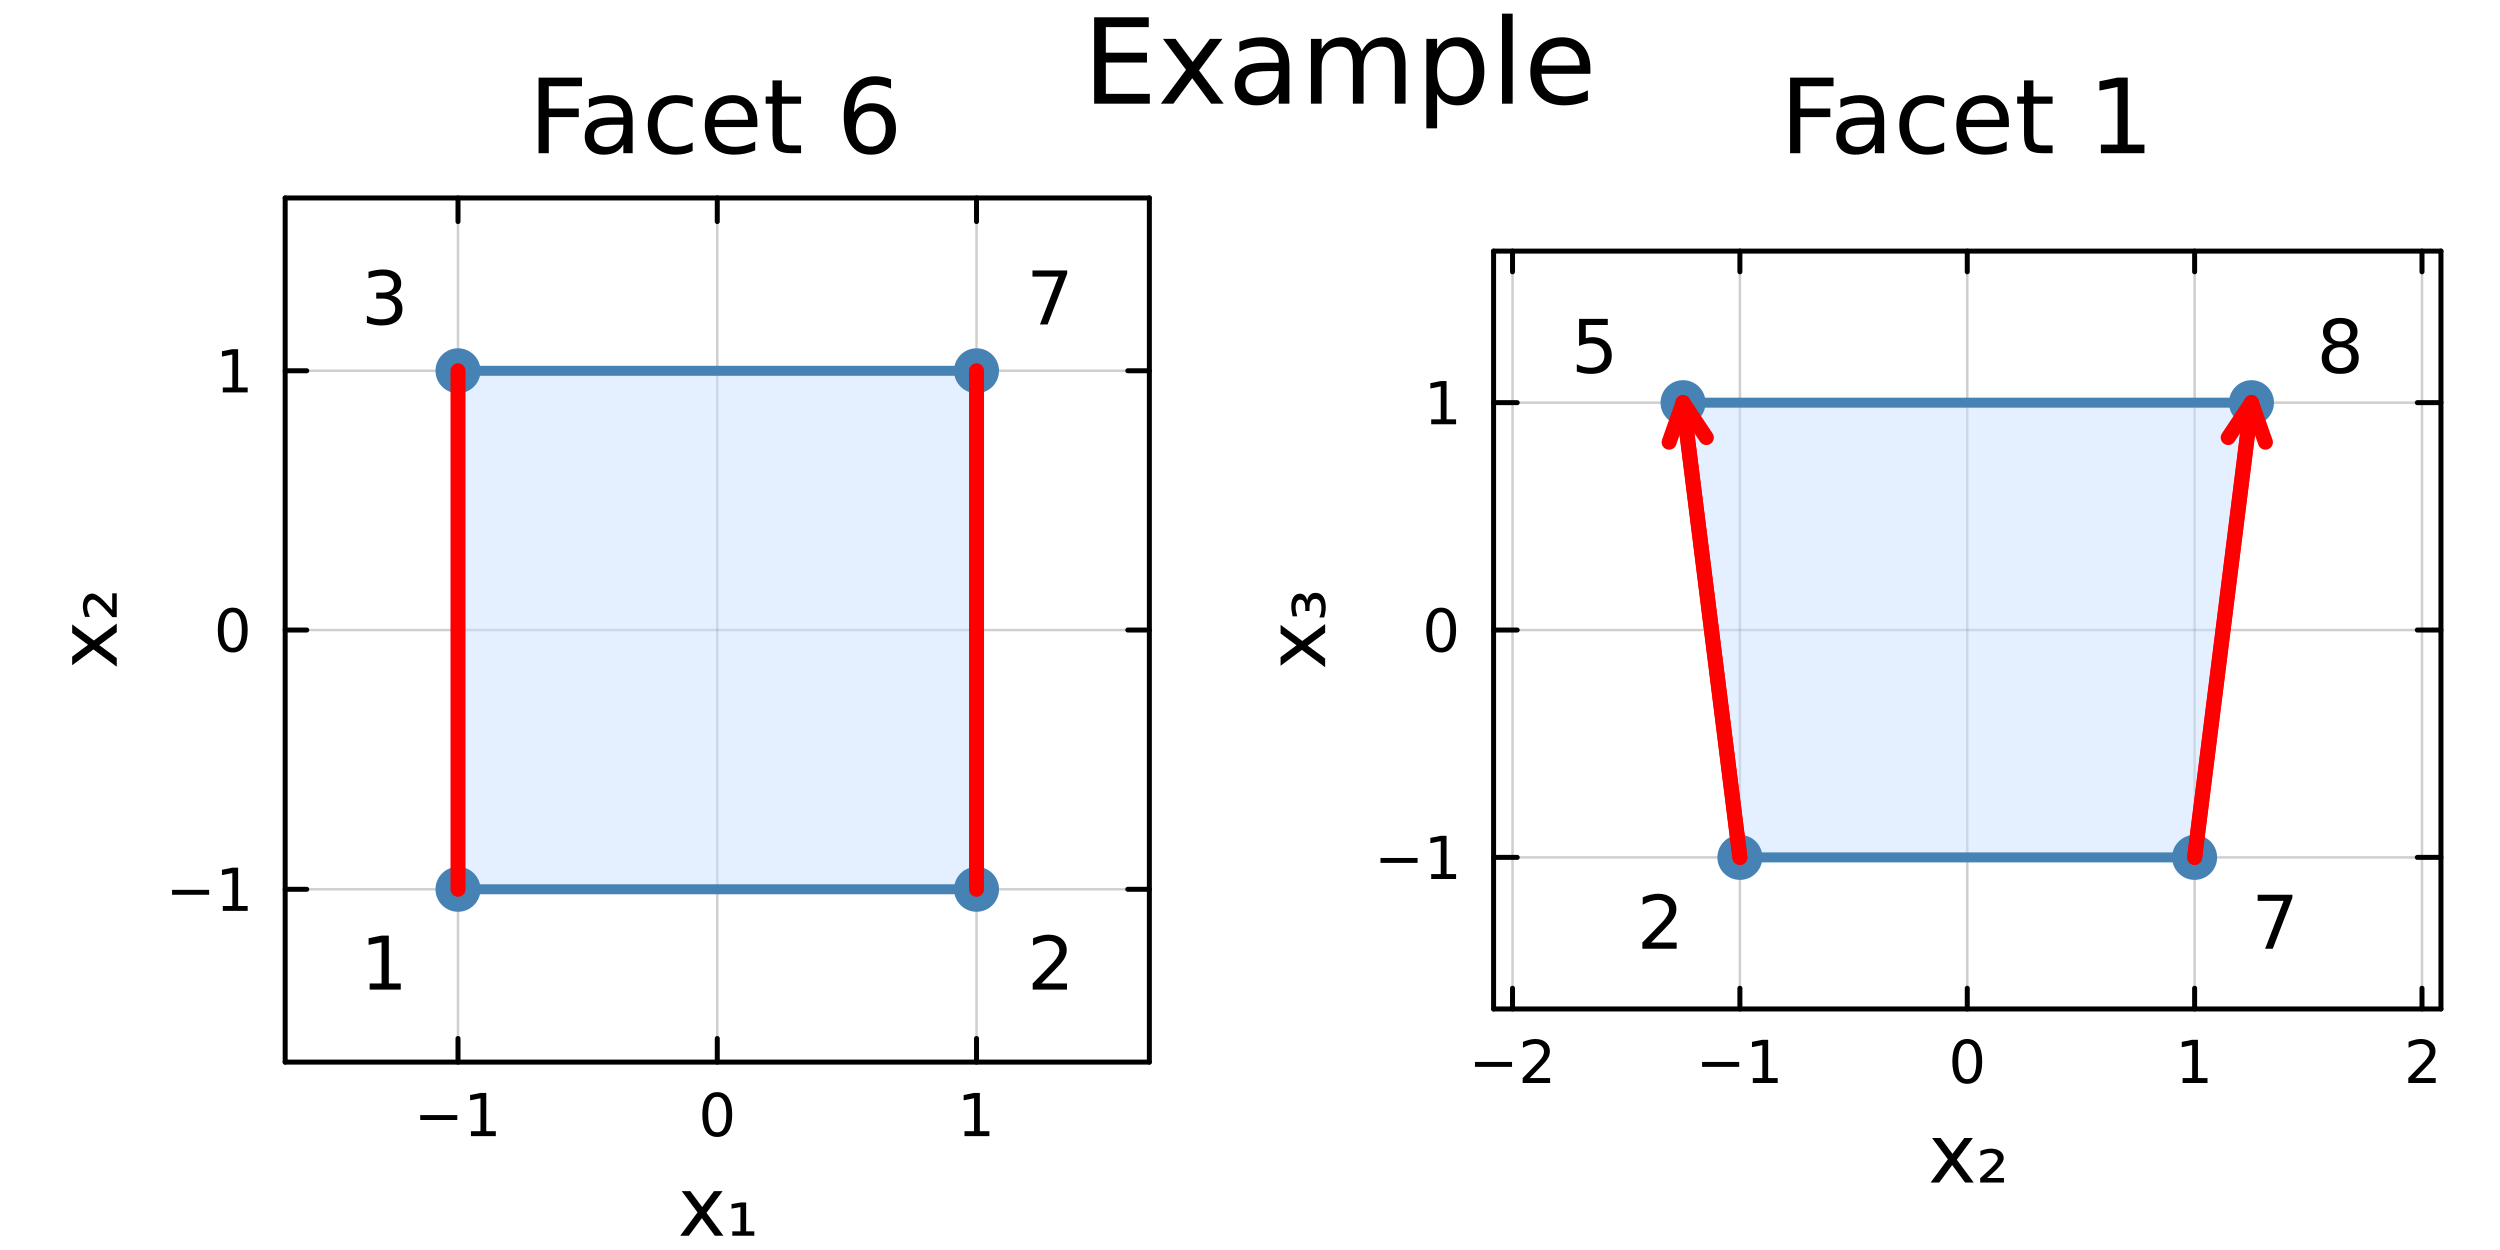 <?xml version="1.0" encoding="utf-8"?>
<svg xmlns="http://www.w3.org/2000/svg" xmlns:xlink="http://www.w3.org/1999/xlink" width="500" height="250" viewBox="0 0 2000 1000">
<rect x="0" y="0" width="2000" height="1000" fill="#333333" stroke="none"/>
<defs>
  <clipPath id="clip910">
    <rect x="0" y="0" width="2000" height="1000"/>
  </clipPath>
</defs>
<path clip-path="url(#clip910)" d="M0 1000 L2000 1000 L2000 0 L0 0  Z" fill="#ffffff" fill-rule="evenodd" fill-opacity="1"/>
<defs>
  <clipPath id="clip911">
    <rect x="400" y="0" width="1401" height="1000"/>
  </clipPath>
</defs>
<path clip-path="url(#clip910)" d="M228.137 849.7 L919.485 849.7 L919.485 158.352 L228.137 158.352  Z" fill="#ffffff" fill-rule="evenodd" fill-opacity="1"/>
<defs>
  <clipPath id="clip912">
    <rect x="228" y="158" width="692" height="692"/>
  </clipPath>
</defs>
<polyline clip-path="url(#clip912)" style="stroke:#000000; stroke-linecap:round; stroke-linejoin:round; stroke-width:2; stroke-opacity:0.1; fill:none" points="366.407,849.7 366.407,158.352 "/>
<polyline clip-path="url(#clip912)" style="stroke:#000000; stroke-linecap:round; stroke-linejoin:round; stroke-width:2; stroke-opacity:0.1; fill:none" points="573.811,849.7 573.811,158.352 "/>
<polyline clip-path="url(#clip912)" style="stroke:#000000; stroke-linecap:round; stroke-linejoin:round; stroke-width:2; stroke-opacity:0.1; fill:none" points="781.215,849.7 781.215,158.352 "/>
<polyline clip-path="url(#clip912)" style="stroke:#000000; stroke-linecap:round; stroke-linejoin:round; stroke-width:2; stroke-opacity:0.1; fill:none" points="366.407,849.7 366.407,158.352 "/>
<polyline clip-path="url(#clip912)" style="stroke:#000000; stroke-linecap:round; stroke-linejoin:round; stroke-width:2; stroke-opacity:0.1; fill:none" points="573.811,849.7 573.811,158.352 "/>
<polyline clip-path="url(#clip912)" style="stroke:#000000; stroke-linecap:round; stroke-linejoin:round; stroke-width:2; stroke-opacity:0.1; fill:none" points="781.215,849.7 781.215,158.352 "/>
<polyline clip-path="url(#clip912)" style="stroke:#000000; stroke-linecap:round; stroke-linejoin:round; stroke-width:2; stroke-opacity:0.1; fill:none" points="228.137,711.43 919.485,711.43 "/>
<polyline clip-path="url(#clip912)" style="stroke:#000000; stroke-linecap:round; stroke-linejoin:round; stroke-width:2; stroke-opacity:0.1; fill:none" points="228.137,504.026 919.485,504.026 "/>
<polyline clip-path="url(#clip912)" style="stroke:#000000; stroke-linecap:round; stroke-linejoin:round; stroke-width:2; stroke-opacity:0.1; fill:none" points="228.137,296.622 919.485,296.622 "/>
<polyline clip-path="url(#clip912)" style="stroke:#000000; stroke-linecap:round; stroke-linejoin:round; stroke-width:2; stroke-opacity:0.1; fill:none" points="228.137,711.43 919.485,711.43 "/>
<polyline clip-path="url(#clip912)" style="stroke:#000000; stroke-linecap:round; stroke-linejoin:round; stroke-width:2; stroke-opacity:0.1; fill:none" points="228.137,504.026 919.485,504.026 "/>
<polyline clip-path="url(#clip912)" style="stroke:#000000; stroke-linecap:round; stroke-linejoin:round; stroke-width:2; stroke-opacity:0.1; fill:none" points="228.137,296.622 919.485,296.622 "/>
<polyline clip-path="url(#clip910)" style="stroke:#000000; stroke-linecap:round; stroke-linejoin:round; stroke-width:4; stroke-opacity:1; fill:none" points="228.137,849.7 919.485,849.7 "/>
<polyline clip-path="url(#clip910)" style="stroke:#000000; stroke-linecap:round; stroke-linejoin:round; stroke-width:4; stroke-opacity:1; fill:none" points="228.137,158.352 919.485,158.352 "/>
<polyline clip-path="url(#clip910)" style="stroke:#000000; stroke-linecap:round; stroke-linejoin:round; stroke-width:4; stroke-opacity:1; fill:none" points="366.407,849.7 366.407,830.802 "/>
<polyline clip-path="url(#clip910)" style="stroke:#000000; stroke-linecap:round; stroke-linejoin:round; stroke-width:4; stroke-opacity:1; fill:none" points="573.811,849.7 573.811,830.802 "/>
<polyline clip-path="url(#clip910)" style="stroke:#000000; stroke-linecap:round; stroke-linejoin:round; stroke-width:4; stroke-opacity:1; fill:none" points="781.215,849.7 781.215,830.802 "/>
<polyline clip-path="url(#clip910)" style="stroke:#000000; stroke-linecap:round; stroke-linejoin:round; stroke-width:4; stroke-opacity:1; fill:none" points="366.407,158.352 366.407,177.25 "/>
<polyline clip-path="url(#clip910)" style="stroke:#000000; stroke-linecap:round; stroke-linejoin:round; stroke-width:4; stroke-opacity:1; fill:none" points="573.811,158.352 573.811,177.25 "/>
<polyline clip-path="url(#clip910)" style="stroke:#000000; stroke-linecap:round; stroke-linejoin:round; stroke-width:4; stroke-opacity:1; fill:none" points="781.215,158.352 781.215,177.25 "/>
<path clip-path="url(#clip910)" d="M336.164 892.071 L365.839 892.071 L365.839 896.006 L336.164 896.006 L336.164 892.071 Z" fill="#000000" fill-rule="nonzero" fill-opacity="1" /><path clip-path="url(#clip910)" d="M376.742 904.965 L384.381 904.965 L384.381 878.599 L376.071 880.266 L376.071 876.007 L384.335 874.34 L389.011 874.34 L389.011 904.965 L396.65 904.965 L396.65 908.9 L376.742 908.9 L376.742 904.965 Z" fill="#000000" fill-rule="nonzero" fill-opacity="1" /><path clip-path="url(#clip910)" d="M573.811 877.419 Q570.2 877.419 568.371 880.983 Q566.566 884.525 566.566 891.655 Q566.566 898.761 568.371 902.326 Q570.2 905.867 573.811 905.867 Q577.445 905.867 579.251 902.326 Q581.079 898.761 581.079 891.655 Q581.079 884.525 579.251 880.983 Q577.445 877.419 573.811 877.419 M573.811 873.715 Q579.621 873.715 582.677 878.321 Q585.755 882.905 585.755 891.655 Q585.755 900.381 582.677 904.988 Q579.621 909.571 573.811 909.571 Q568.001 909.571 564.922 904.988 Q561.867 900.381 561.867 891.655 Q561.867 882.905 564.922 878.321 Q568.001 873.715 573.811 873.715 Z" fill="#000000" fill-rule="nonzero" fill-opacity="1" /><path clip-path="url(#clip910)" d="M771.597 904.965 L779.236 904.965 L779.236 878.599 L770.926 880.266 L770.926 876.007 L779.19 874.34 L783.866 874.34 L783.866 904.965 L791.505 904.965 L791.505 908.9 L771.597 908.9 L771.597 904.965 Z" fill="#000000" fill-rule="nonzero" fill-opacity="1" /><path clip-path="url(#clip910)" d="M578.076 952.916 L565.185 970.262 L578.744 988.564 L571.838 988.564 L561.461 974.559 L551.085 988.564 L544.179 988.564 L558.024 969.912 L545.356 952.916 L552.263 952.916 L561.716 965.615 L571.169 952.916 L578.076 952.916 Z" fill="#000000" fill-rule="nonzero" fill-opacity="1" /><path clip-path="url(#clip910)" d="M585.842 985.063 L592.335 985.063 L592.335 965.615 L585.237 966.92 L585.237 963.228 L592.558 961.987 L596.918 961.987 L596.918 985.063 L603.443 985.063 L603.443 988.564 L585.842 988.564 L585.842 985.063 Z" fill="#000000" fill-rule="nonzero" fill-opacity="1" /><polyline clip-path="url(#clip910)" style="stroke:#000000; stroke-linecap:round; stroke-linejoin:round; stroke-width:4; stroke-opacity:1; fill:none" points="228.137,849.7 228.137,158.352 "/>
<polyline clip-path="url(#clip910)" style="stroke:#000000; stroke-linecap:round; stroke-linejoin:round; stroke-width:4; stroke-opacity:1; fill:none" points="919.485,849.7 919.485,158.352 "/>
<polyline clip-path="url(#clip910)" style="stroke:#000000; stroke-linecap:round; stroke-linejoin:round; stroke-width:4; stroke-opacity:1; fill:none" points="228.137,711.43 245.376,711.43 "/>
<polyline clip-path="url(#clip910)" style="stroke:#000000; stroke-linecap:round; stroke-linejoin:round; stroke-width:4; stroke-opacity:1; fill:none" points="228.137,504.026 245.376,504.026 "/>
<polyline clip-path="url(#clip910)" style="stroke:#000000; stroke-linecap:round; stroke-linejoin:round; stroke-width:4; stroke-opacity:1; fill:none" points="228.137,296.622 245.376,296.622 "/>
<polyline clip-path="url(#clip910)" style="stroke:#000000; stroke-linecap:round; stroke-linejoin:round; stroke-width:4; stroke-opacity:1; fill:none" points="919.485,711.43 902.246,711.43 "/>
<polyline clip-path="url(#clip910)" style="stroke:#000000; stroke-linecap:round; stroke-linejoin:round; stroke-width:4; stroke-opacity:1; fill:none" points="919.485,504.026 902.246,504.026 "/>
<polyline clip-path="url(#clip910)" style="stroke:#000000; stroke-linecap:round; stroke-linejoin:round; stroke-width:4; stroke-opacity:1; fill:none" points="919.485,296.622 902.246,296.622 "/>
<path clip-path="url(#clip910)" d="M137.651 711.882 L167.327 711.882 L167.327 715.817 L137.651 715.817 L137.651 711.882 Z" fill="#000000" fill-rule="nonzero" fill-opacity="1" /><path clip-path="url(#clip910)" d="M178.23 724.775 L185.869 724.775 L185.869 698.41 L177.558 700.076 L177.558 695.817 L185.822 694.15 L190.498 694.15 L190.498 724.775 L198.137 724.775 L198.137 728.71 L178.23 728.71 L178.23 724.775 Z" fill="#000000" fill-rule="nonzero" fill-opacity="1" /><path clip-path="url(#clip910)" d="M186.193 489.825 Q182.582 489.825 180.753 493.389 Q178.947 496.931 178.947 504.061 Q178.947 511.167 180.753 514.732 Q182.582 518.274 186.193 518.274 Q189.827 518.274 191.632 514.732 Q193.461 511.167 193.461 504.061 Q193.461 496.931 191.632 493.389 Q189.827 489.825 186.193 489.825 M186.193 486.121 Q192.003 486.121 195.058 490.727 Q198.137 495.311 198.137 504.061 Q198.137 512.788 195.058 517.394 Q192.003 521.977 186.193 521.977 Q180.383 521.977 177.304 517.394 Q174.248 512.788 174.248 504.061 Q174.248 495.311 177.304 490.727 Q180.383 486.121 186.193 486.121 Z" fill="#000000" fill-rule="nonzero" fill-opacity="1" /><path clip-path="url(#clip910)" d="M178.23 309.967 L185.869 309.967 L185.869 283.601 L177.558 285.268 L177.558 281.008 L185.822 279.342 L190.498 279.342 L190.498 309.967 L198.137 309.967 L198.137 313.902 L178.23 313.902 L178.23 309.967 Z" fill="#000000" fill-rule="nonzero" fill-opacity="1" /><path clip-path="url(#clip910)" d="M57.747 499.49 L75.094 512.381 L93.395 498.822 L93.395 505.729 L79.391 516.105 L93.395 526.481 L93.395 533.388 L74.744 519.542 L57.747 532.21 L57.747 525.303 L70.447 515.85 L57.747 506.397 L57.747 499.49 Z" fill="#000000" fill-rule="nonzero" fill-opacity="1" /><path clip-path="url(#clip910)" d="M89.767 488.159 L89.767 474.664 L93.395 474.664 L93.395 493.698 L89.894 493.698 Q88.907 492.615 87.125 490.61 Q77.417 479.661 74.425 479.661 Q72.325 479.661 71.052 481.316 Q69.747 482.971 69.747 485.677 Q69.747 487.332 70.32 489.273 Q70.861 491.215 71.975 493.507 L68.06 493.507 Q67.169 491.056 66.723 488.955 Q66.277 486.823 66.277 485.008 Q66.277 480.393 68.378 477.624 Q70.479 474.855 73.916 474.855 Q78.34 474.855 87.38 485.39 Q88.907 487.173 89.767 488.159 Z" fill="#000000" fill-rule="nonzero" fill-opacity="1" /><path clip-path="url(#clip910)" d="M430.855 62.096 L465.611 62.096 L465.611 68.983 L439.037 68.983 L439.037 86.806 L463.019 86.806 L463.019 93.693 L439.037 93.693 L439.037 122.576 L430.855 122.576 L430.855 62.096 Z" fill="#000000" fill-rule="nonzero" fill-opacity="1" /><path clip-path="url(#clip910)" d="M491.253 99.769 Q482.22 99.769 478.736 101.835 Q475.252 103.901 475.252 108.884 Q475.252 112.854 477.845 115.203 Q480.478 117.512 484.975 117.512 Q491.172 117.512 494.899 113.137 Q498.667 108.722 498.667 101.43 L498.667 99.769 L491.253 99.769 M506.12 96.691 L506.12 122.576 L498.667 122.576 L498.667 115.689 Q496.115 119.821 492.307 121.806 Q488.499 123.751 482.99 123.751 Q476.022 123.751 471.89 119.862 Q467.799 115.933 467.799 109.37 Q467.799 101.714 472.903 97.825 Q478.048 93.936 488.215 93.936 L498.667 93.936 L498.667 93.207 Q498.667 88.062 495.264 85.267 Q491.902 82.431 485.785 82.431 Q481.896 82.431 478.21 83.363 Q474.523 84.295 471.121 86.158 L471.121 79.272 Q475.212 77.692 479.06 76.922 Q482.909 76.112 486.554 76.112 Q496.398 76.112 501.259 81.216 Q506.12 86.32 506.12 96.691 Z" fill="#000000" fill-rule="nonzero" fill-opacity="1" /><path clip-path="url(#clip910)" d="M554.124 78.948 L554.124 85.915 Q550.964 84.173 547.764 83.323 Q544.604 82.431 541.363 82.431 Q534.112 82.431 530.102 87.05 Q526.091 91.627 526.091 99.931 Q526.091 108.236 530.102 112.854 Q534.112 117.431 541.363 117.431 Q544.604 117.431 547.764 116.581 Q550.964 115.689 554.124 113.948 L554.124 120.834 Q551.004 122.292 547.642 123.022 Q544.32 123.751 540.553 123.751 Q530.304 123.751 524.268 117.31 Q518.233 110.869 518.233 99.931 Q518.233 88.832 524.309 82.472 Q530.426 76.112 541.039 76.112 Q544.482 76.112 547.764 76.841 Q551.045 77.53 554.124 78.948 Z" fill="#000000" fill-rule="nonzero" fill-opacity="1" /><path clip-path="url(#clip910)" d="M605.894 98.028 L605.894 101.673 L571.623 101.673 Q572.11 109.37 576.241 113.421 Q580.414 117.431 587.827 117.431 Q592.121 117.431 596.131 116.378 Q600.182 115.325 604.152 113.218 L604.152 120.267 Q600.142 121.968 595.929 122.86 Q591.716 123.751 587.381 123.751 Q576.525 123.751 570.165 117.431 Q563.846 111.112 563.846 100.337 Q563.846 89.197 569.841 82.675 Q575.877 76.112 586.085 76.112 Q595.24 76.112 600.547 82.026 Q605.894 87.9 605.894 98.028 M598.44 95.84 Q598.359 89.723 594.997 86.077 Q591.675 82.431 586.166 82.431 Q579.928 82.431 576.16 85.956 Q572.434 89.48 571.866 95.88 L598.44 95.84 Z" fill="#000000" fill-rule="nonzero" fill-opacity="1" /><path clip-path="url(#clip910)" d="M625.5 64.324 L625.5 77.206 L640.853 77.206 L640.853 82.999 L625.5 82.999 L625.5 107.628 Q625.5 113.178 626.999 114.758 Q628.539 116.338 633.197 116.338 L640.853 116.338 L640.853 122.576 L633.197 122.576 Q624.569 122.576 621.288 119.376 Q618.006 116.135 618.006 107.628 L618.006 82.999 L612.538 82.999 L612.538 77.206 L618.006 77.206 L618.006 64.324 L625.5 64.324 Z" fill="#000000" fill-rule="nonzero" fill-opacity="1" /><path clip-path="url(#clip910)" d="M696.594 89.075 Q691.085 89.075 687.844 92.842 Q684.644 96.61 684.644 103.172 Q684.644 109.694 687.844 113.502 Q691.085 117.269 696.594 117.269 Q702.103 117.269 705.303 113.502 Q708.544 109.694 708.544 103.172 Q708.544 96.61 705.303 92.842 Q702.103 89.075 696.594 89.075 M712.838 63.433 L712.838 70.886 Q709.759 69.428 706.6 68.659 Q703.48 67.889 700.402 67.889 Q692.3 67.889 688.006 73.358 Q683.752 78.826 683.145 89.885 Q685.535 86.361 689.14 84.498 Q692.745 82.594 697.08 82.594 Q706.194 82.594 711.461 88.143 Q716.767 93.653 716.767 103.172 Q716.767 112.489 711.258 118.12 Q705.749 123.751 696.594 123.751 Q686.102 123.751 680.552 115.73 Q675.003 107.669 675.003 92.397 Q675.003 78.057 681.808 69.55 Q688.614 61.002 700.078 61.002 Q703.156 61.002 706.275 61.61 Q709.435 62.218 712.838 63.433 Z" fill="#000000" fill-rule="nonzero" fill-opacity="1" /><path clip-path="url(#clip912)" d="M366.407 711.43 L781.215 711.43 L781.215 296.622 L366.407 296.622 L366.407 711.43  Z" fill="#cae1ff" fill-rule="evenodd" fill-opacity="0.5"/>
<polyline clip-path="url(#clip912)" style="stroke:#4682b4; stroke-linecap:round; stroke-linejoin:round; stroke-width:8; stroke-opacity:1; fill:none" points="366.407,711.43 781.215,711.43 781.215,296.622 366.407,296.622 366.407,711.43 "/>
<circle clip-path="url(#clip912)" cx="366.407" cy="711.43" r="18" fill="#4682b4" fill-rule="evenodd" fill-opacity="1" stroke="none"/>
<circle clip-path="url(#clip912)" cx="781.215" cy="711.43" r="18" fill="#4682b4" fill-rule="evenodd" fill-opacity="1" stroke="none"/>
<circle clip-path="url(#clip912)" cx="781.215" cy="296.622" r="18" fill="#4682b4" fill-rule="evenodd" fill-opacity="1" stroke="none"/>
<circle clip-path="url(#clip912)" cx="366.407" cy="296.622" r="18" fill="#4682b4" fill-rule="evenodd" fill-opacity="1" stroke="none"/>
<polyline clip-path="url(#clip912)" style="stroke:#ff0000; stroke-linecap:round; stroke-linejoin:round; stroke-width:12; stroke-opacity:1; fill:none" points="366.407,711.43 366.407,296.622 "/>
<polyline clip-path="url(#clip912)" style="stroke:#ff0000; stroke-linecap:round; stroke-linejoin:round; stroke-width:12; stroke-opacity:1; fill:none" points="781.215,711.43 781.215,296.622 "/>
<path clip-path="url(#clip910)" d="M295.721 786.774 L305.27 786.774 L305.27 753.817 L294.882 755.9 L294.882 750.576 L305.212 748.493 L311.057 748.493 L311.057 786.774 L320.605 786.774 L320.605 791.693 L295.721 791.693 L295.721 786.774 Z" fill="#000000" fill-rule="nonzero" fill-opacity="1" /><path clip-path="url(#clip910)" d="M833.194 786.774 L853.593 786.774 L853.593 791.693 L826.163 791.693 L826.163 786.774 Q829.49 783.331 835.219 777.544 Q840.978 771.728 842.453 770.05 Q845.26 766.896 846.359 764.726 Q847.488 762.527 847.488 760.414 Q847.488 756.971 845.057 754.801 Q842.656 752.631 838.779 752.631 Q836.03 752.631 832.963 753.586 Q829.924 754.541 826.452 756.479 L826.452 750.576 Q829.982 749.159 833.049 748.435 Q836.116 747.712 838.663 747.712 Q845.376 747.712 849.369 751.068 Q853.362 754.425 853.362 760.038 Q853.362 762.7 852.349 765.102 Q851.365 767.474 848.732 770.715 Q848.009 771.554 844.131 775.576 Q840.254 779.569 833.194 786.774 Z" fill="#000000" fill-rule="nonzero" fill-opacity="1" /><path clip-path="url(#clip910)" d="M825.989 216.359 L853.767 216.359 L853.767 218.847 L838.084 259.559 L831.979 259.559 L846.736 221.278 L825.989 221.278 L825.989 216.359 Z" fill="#000000" fill-rule="nonzero" fill-opacity="1" /><path clip-path="url(#clip910)" d="M313.053 236.266 Q317.249 237.163 319.593 239.999 Q321.965 242.834 321.965 247.001 Q321.965 253.396 317.567 256.897 Q313.169 260.398 305.067 260.398 Q302.347 260.398 299.454 259.848 Q296.589 259.327 293.522 258.257 L293.522 252.614 Q295.953 254.032 298.846 254.756 Q301.74 255.479 304.894 255.479 Q310.391 255.479 313.256 253.309 Q316.149 251.139 316.149 247.001 Q316.149 243.182 313.458 241.04 Q310.796 238.87 306.022 238.87 L300.987 238.87 L300.987 234.067 L306.254 234.067 Q310.565 234.067 312.851 232.36 Q315.137 230.624 315.137 227.383 Q315.137 224.056 312.764 222.291 Q310.42 220.497 306.022 220.497 Q303.621 220.497 300.872 221.017 Q298.123 221.538 294.824 222.638 L294.824 217.429 Q298.152 216.504 301.045 216.041 Q303.968 215.578 306.543 215.578 Q313.198 215.578 317.075 218.616 Q320.953 221.625 320.953 226.775 Q320.953 230.363 318.898 232.852 Q316.844 235.311 313.053 236.266 Z" fill="#000000" fill-rule="nonzero" fill-opacity="1" /><path clip-path="url(#clip910)" d="M1194.87 807.182 L1952.76 807.182 L1952.76 200.87 L1194.87 200.87  Z" fill="#ffffff" fill-rule="evenodd" fill-opacity="1"/>
<defs>
  <clipPath id="clip913">
    <rect x="1194" y="200" width="759" height="607"/>
  </clipPath>
</defs>
<polyline clip-path="url(#clip913)" style="stroke:#000000; stroke-linecap:round; stroke-linejoin:round; stroke-width:2; stroke-opacity:0.1; fill:none" points="1210.02,807.182 1210.02,200.87 "/>
<polyline clip-path="url(#clip913)" style="stroke:#000000; stroke-linecap:round; stroke-linejoin:round; stroke-width:2; stroke-opacity:0.1; fill:none" points="1391.92,807.182 1391.92,200.87 "/>
<polyline clip-path="url(#clip913)" style="stroke:#000000; stroke-linecap:round; stroke-linejoin:round; stroke-width:2; stroke-opacity:0.1; fill:none" points="1573.81,807.182 1573.81,200.87 "/>
<polyline clip-path="url(#clip913)" style="stroke:#000000; stroke-linecap:round; stroke-linejoin:round; stroke-width:2; stroke-opacity:0.1; fill:none" points="1755.7,807.182 1755.7,200.87 "/>
<polyline clip-path="url(#clip913)" style="stroke:#000000; stroke-linecap:round; stroke-linejoin:round; stroke-width:2; stroke-opacity:0.1; fill:none" points="1937.6,807.182 1937.6,200.87 "/>
<polyline clip-path="url(#clip913)" style="stroke:#000000; stroke-linecap:round; stroke-linejoin:round; stroke-width:2; stroke-opacity:0.1; fill:none" points="1210.02,807.182 1210.02,200.87 "/>
<polyline clip-path="url(#clip913)" style="stroke:#000000; stroke-linecap:round; stroke-linejoin:round; stroke-width:2; stroke-opacity:0.1; fill:none" points="1391.92,807.182 1391.92,200.87 "/>
<polyline clip-path="url(#clip913)" style="stroke:#000000; stroke-linecap:round; stroke-linejoin:round; stroke-width:2; stroke-opacity:0.1; fill:none" points="1573.81,807.182 1573.81,200.87 "/>
<polyline clip-path="url(#clip913)" style="stroke:#000000; stroke-linecap:round; stroke-linejoin:round; stroke-width:2; stroke-opacity:0.1; fill:none" points="1755.7,807.182 1755.7,200.87 "/>
<polyline clip-path="url(#clip913)" style="stroke:#000000; stroke-linecap:round; stroke-linejoin:round; stroke-width:2; stroke-opacity:0.1; fill:none" points="1937.6,807.182 1937.6,200.87 "/>
<polyline clip-path="url(#clip913)" style="stroke:#000000; stroke-linecap:round; stroke-linejoin:round; stroke-width:2; stroke-opacity:0.1; fill:none" points="1194.87,685.92 1952.76,685.92 "/>
<polyline clip-path="url(#clip913)" style="stroke:#000000; stroke-linecap:round; stroke-linejoin:round; stroke-width:2; stroke-opacity:0.1; fill:none" points="1194.87,504.026 1952.76,504.026 "/>
<polyline clip-path="url(#clip913)" style="stroke:#000000; stroke-linecap:round; stroke-linejoin:round; stroke-width:2; stroke-opacity:0.1; fill:none" points="1194.87,322.132 1952.76,322.132 "/>
<polyline clip-path="url(#clip913)" style="stroke:#000000; stroke-linecap:round; stroke-linejoin:round; stroke-width:2; stroke-opacity:0.1; fill:none" points="1194.87,685.92 1952.76,685.92 "/>
<polyline clip-path="url(#clip913)" style="stroke:#000000; stroke-linecap:round; stroke-linejoin:round; stroke-width:2; stroke-opacity:0.1; fill:none" points="1194.87,504.026 1952.76,504.026 "/>
<polyline clip-path="url(#clip913)" style="stroke:#000000; stroke-linecap:round; stroke-linejoin:round; stroke-width:2; stroke-opacity:0.1; fill:none" points="1194.87,322.132 1952.76,322.132 "/>
<polyline clip-path="url(#clip910)" style="stroke:#000000; stroke-linecap:round; stroke-linejoin:round; stroke-width:4; stroke-opacity:1; fill:none" points="1194.87,807.182 1952.76,807.182 "/>
<polyline clip-path="url(#clip910)" style="stroke:#000000; stroke-linecap:round; stroke-linejoin:round; stroke-width:4; stroke-opacity:1; fill:none" points="1194.87,200.87 1952.76,200.87 "/>
<polyline clip-path="url(#clip910)" style="stroke:#000000; stroke-linecap:round; stroke-linejoin:round; stroke-width:4; stroke-opacity:1; fill:none" points="1210.02,807.182 1210.02,790.609 "/>
<polyline clip-path="url(#clip910)" style="stroke:#000000; stroke-linecap:round; stroke-linejoin:round; stroke-width:4; stroke-opacity:1; fill:none" points="1391.92,807.182 1391.92,790.609 "/>
<polyline clip-path="url(#clip910)" style="stroke:#000000; stroke-linecap:round; stroke-linejoin:round; stroke-width:4; stroke-opacity:1; fill:none" points="1573.81,807.182 1573.81,790.609 "/>
<polyline clip-path="url(#clip910)" style="stroke:#000000; stroke-linecap:round; stroke-linejoin:round; stroke-width:4; stroke-opacity:1; fill:none" points="1755.7,807.182 1755.7,790.609 "/>
<polyline clip-path="url(#clip910)" style="stroke:#000000; stroke-linecap:round; stroke-linejoin:round; stroke-width:4; stroke-opacity:1; fill:none" points="1937.6,807.182 1937.6,790.609 "/>
<polyline clip-path="url(#clip910)" style="stroke:#000000; stroke-linecap:round; stroke-linejoin:round; stroke-width:4; stroke-opacity:1; fill:none" points="1210.02,200.87 1210.02,217.443 "/>
<polyline clip-path="url(#clip910)" style="stroke:#000000; stroke-linecap:round; stroke-linejoin:round; stroke-width:4; stroke-opacity:1; fill:none" points="1391.92,200.87 1391.92,217.443 "/>
<polyline clip-path="url(#clip910)" style="stroke:#000000; stroke-linecap:round; stroke-linejoin:round; stroke-width:4; stroke-opacity:1; fill:none" points="1573.81,200.87 1573.81,217.443 "/>
<polyline clip-path="url(#clip910)" style="stroke:#000000; stroke-linecap:round; stroke-linejoin:round; stroke-width:4; stroke-opacity:1; fill:none" points="1755.7,200.87 1755.7,217.443 "/>
<polyline clip-path="url(#clip910)" style="stroke:#000000; stroke-linecap:round; stroke-linejoin:round; stroke-width:4; stroke-opacity:1; fill:none" points="1937.6,200.87 1937.6,217.443 "/>
<path clip-path="url(#clip910)" d="M1179.97 849.553 L1209.64 849.553 L1209.64 853.489 L1179.97 853.489 L1179.97 849.553 Z" fill="#000000" fill-rule="nonzero" fill-opacity="1" /><path clip-path="url(#clip910)" d="M1223.76 862.447 L1240.08 862.447 L1240.08 866.382 L1218.14 866.382 L1218.14 862.447 Q1220.8 859.692 1225.38 855.063 Q1229.99 850.41 1231.17 849.067 Q1233.41 846.544 1234.29 844.808 Q1235.2 843.049 1235.2 841.359 Q1235.2 838.604 1233.25 836.868 Q1231.33 835.132 1228.23 835.132 Q1226.03 835.132 1223.58 835.896 Q1221.15 836.66 1218.37 838.211 L1218.37 833.489 Q1221.19 832.354 1223.65 831.776 Q1226.1 831.197 1228.14 831.197 Q1233.51 831.197 1236.7 833.882 Q1239.9 836.567 1239.9 841.058 Q1239.9 843.188 1239.09 845.109 Q1238.3 847.007 1236.19 849.6 Q1235.61 850.271 1232.51 853.489 Q1229.41 856.683 1223.76 862.447 Z" fill="#000000" fill-rule="nonzero" fill-opacity="1" /><path clip-path="url(#clip910)" d="M1361.67 849.553 L1391.35 849.553 L1391.35 853.489 L1361.67 853.489 L1361.67 849.553 Z" fill="#000000" fill-rule="nonzero" fill-opacity="1" /><path clip-path="url(#clip910)" d="M1402.25 862.447 L1409.89 862.447 L1409.89 836.081 L1401.58 837.748 L1401.58 833.489 L1409.85 831.822 L1414.52 831.822 L1414.52 862.447 L1422.16 862.447 L1422.16 866.382 L1402.25 866.382 L1402.25 862.447 Z" fill="#000000" fill-rule="nonzero" fill-opacity="1" /><path clip-path="url(#clip910)" d="M1573.81 834.901 Q1570.2 834.901 1568.37 838.465 Q1566.57 842.007 1566.57 849.137 Q1566.57 856.243 1568.37 859.808 Q1570.2 863.35 1573.81 863.35 Q1577.45 863.35 1579.25 859.808 Q1581.08 856.243 1581.08 849.137 Q1581.08 842.007 1579.25 838.465 Q1577.45 834.901 1573.81 834.901 M1573.81 831.197 Q1579.62 831.197 1582.68 835.803 Q1585.76 840.387 1585.76 849.137 Q1585.76 857.863 1582.68 862.47 Q1579.62 867.053 1573.81 867.053 Q1568 867.053 1564.92 862.47 Q1561.87 857.863 1561.87 849.137 Q1561.87 840.387 1564.92 835.803 Q1568 831.197 1573.81 831.197 Z" fill="#000000" fill-rule="nonzero" fill-opacity="1" /><path clip-path="url(#clip910)" d="M1746.09 862.447 L1753.73 862.447 L1753.73 836.081 L1745.42 837.748 L1745.42 833.489 L1753.68 831.822 L1758.35 831.822 L1758.35 862.447 L1765.99 862.447 L1765.99 866.382 L1746.09 866.382 L1746.09 862.447 Z" fill="#000000" fill-rule="nonzero" fill-opacity="1" /><path clip-path="url(#clip910)" d="M1932.25 862.447 L1948.57 862.447 L1948.57 866.382 L1926.63 866.382 L1926.63 862.447 Q1929.29 859.692 1933.87 855.063 Q1938.48 850.41 1939.66 849.067 Q1941.9 846.544 1942.78 844.808 Q1943.69 843.049 1943.69 841.359 Q1943.69 838.604 1941.74 836.868 Q1939.82 835.132 1936.72 835.132 Q1934.52 835.132 1932.07 835.896 Q1929.64 836.66 1926.86 838.211 L1926.86 833.489 Q1929.68 832.354 1932.14 831.776 Q1934.59 831.197 1936.63 831.197 Q1942 831.197 1945.19 833.882 Q1948.39 836.567 1948.39 841.058 Q1948.39 843.188 1947.57 845.109 Q1946.79 847.007 1944.68 849.6 Q1944.1 850.271 1941 853.489 Q1937.9 856.683 1932.25 862.447 Z" fill="#000000" fill-rule="nonzero" fill-opacity="1" /><path clip-path="url(#clip910)" d="M1578.35 910.398 L1565.46 927.745 L1579.01 946.046 L1572.11 946.046 L1561.73 932.041 L1551.36 946.046 L1544.45 946.046 L1558.29 927.394 L1545.63 910.398 L1552.53 910.398 L1561.99 923.098 L1571.44 910.398 L1578.35 910.398 Z" fill="#000000" fill-rule="nonzero" fill-opacity="1" /><path clip-path="url(#clip910)" d="M1589.68 942.418 L1603.17 942.418 L1603.17 946.046 L1584.14 946.046 L1584.14 942.545 Q1585.22 941.558 1587.23 939.776 Q1598.18 930.068 1598.18 927.076 Q1598.18 924.975 1596.52 923.702 Q1594.87 922.397 1592.16 922.397 Q1590.5 922.397 1588.56 922.97 Q1586.62 923.511 1584.33 924.625 L1584.33 920.71 Q1586.78 919.819 1588.88 919.374 Q1591.01 918.928 1592.83 918.928 Q1597.44 918.928 1600.21 921.029 Q1602.98 923.129 1602.98 926.567 Q1602.98 930.991 1592.45 940.03 Q1590.66 941.558 1589.68 942.418 Z" fill="#000000" fill-rule="nonzero" fill-opacity="1" /><polyline clip-path="url(#clip910)" style="stroke:#000000; stroke-linecap:round; stroke-linejoin:round; stroke-width:4; stroke-opacity:1; fill:none" points="1194.87,807.182 1194.87,200.87 "/>
<polyline clip-path="url(#clip910)" style="stroke:#000000; stroke-linecap:round; stroke-linejoin:round; stroke-width:4; stroke-opacity:1; fill:none" points="1952.76,807.182 1952.76,200.87 "/>
<polyline clip-path="url(#clip910)" style="stroke:#000000; stroke-linecap:round; stroke-linejoin:round; stroke-width:4; stroke-opacity:1; fill:none" points="1194.87,685.92 1213.76,685.92 "/>
<polyline clip-path="url(#clip910)" style="stroke:#000000; stroke-linecap:round; stroke-linejoin:round; stroke-width:4; stroke-opacity:1; fill:none" points="1194.87,504.026 1213.76,504.026 "/>
<polyline clip-path="url(#clip910)" style="stroke:#000000; stroke-linecap:round; stroke-linejoin:round; stroke-width:4; stroke-opacity:1; fill:none" points="1194.87,322.132 1213.76,322.132 "/>
<polyline clip-path="url(#clip910)" style="stroke:#000000; stroke-linecap:round; stroke-linejoin:round; stroke-width:4; stroke-opacity:1; fill:none" points="1952.76,685.92 1933.86,685.92 "/>
<polyline clip-path="url(#clip910)" style="stroke:#000000; stroke-linecap:round; stroke-linejoin:round; stroke-width:4; stroke-opacity:1; fill:none" points="1952.76,504.026 1933.86,504.026 "/>
<polyline clip-path="url(#clip910)" style="stroke:#000000; stroke-linecap:round; stroke-linejoin:round; stroke-width:4; stroke-opacity:1; fill:none" points="1952.76,322.132 1933.86,322.132 "/>
<path clip-path="url(#clip910)" d="M1104.38 686.371 L1134.06 686.371 L1134.06 690.306 L1104.38 690.306 L1104.38 686.371 Z" fill="#000000" fill-rule="nonzero" fill-opacity="1" /><path clip-path="url(#clip910)" d="M1144.96 699.264 L1152.6 699.264 L1152.6 672.899 L1144.29 674.565 L1144.29 670.306 L1152.55 668.64 L1157.23 668.64 L1157.23 699.264 L1164.87 699.264 L1164.87 703.2 L1144.96 703.2 L1144.96 699.264 Z" fill="#000000" fill-rule="nonzero" fill-opacity="1" /><path clip-path="url(#clip910)" d="M1152.92 489.825 Q1149.31 489.825 1147.48 493.389 Q1145.68 496.931 1145.68 504.061 Q1145.68 511.167 1147.48 514.732 Q1149.31 518.274 1152.92 518.274 Q1156.56 518.274 1158.36 514.732 Q1160.19 511.167 1160.19 504.061 Q1160.19 496.931 1158.36 493.389 Q1156.56 489.825 1152.92 489.825 M1152.92 486.121 Q1158.73 486.121 1161.79 490.727 Q1164.87 495.311 1164.87 504.061 Q1164.87 512.788 1161.79 517.394 Q1158.73 521.977 1152.92 521.977 Q1147.11 521.977 1144.03 517.394 Q1140.98 512.788 1140.98 504.061 Q1140.98 495.311 1144.03 490.727 Q1147.11 486.121 1152.92 486.121 Z" fill="#000000" fill-rule="nonzero" fill-opacity="1" /><path clip-path="url(#clip910)" d="M1144.96 335.477 L1152.6 335.477 L1152.6 309.112 L1144.29 310.778 L1144.29 306.519 L1152.55 304.852 L1157.23 304.852 L1157.23 335.477 L1164.87 335.477 L1164.87 339.412 L1144.96 339.412 L1144.96 335.477 Z" fill="#000000" fill-rule="nonzero" fill-opacity="1" /><path clip-path="url(#clip910)" d="M1024.48 499.888 L1041.82 512.779 L1060.12 499.22 L1060.12 506.127 L1046.12 516.503 L1060.12 526.879 L1060.12 533.786 L1041.47 519.94 L1024.48 532.608 L1024.48 525.701 L1037.18 516.248 L1024.48 506.795 L1024.48 499.888 Z" fill="#000000" fill-rule="nonzero" fill-opacity="1" /><path clip-path="url(#clip910)" d="M1045.74 480.409 Q1046.31 477.481 1048.06 475.89 Q1049.78 474.266 1052.39 474.266 Q1056.34 474.266 1058.47 477.29 Q1060.6 480.314 1060.6 485.947 Q1060.6 487.762 1060.25 489.767 Q1059.93 491.74 1059.3 493.968 L1055.45 493.968 Q1056.3 492.313 1056.72 490.435 Q1057.13 488.525 1057.13 486.393 Q1057.13 482.924 1055.89 481.014 Q1054.62 479.104 1052.39 479.104 Q1050.03 479.104 1048.83 480.887 Q1047.62 482.637 1047.62 486.075 L1047.62 488.812 L1044.18 488.812 L1044.18 485.82 Q1044.18 482.828 1043.19 481.3 Q1042.17 479.741 1040.26 479.741 Q1038.42 479.741 1037.46 481.332 Q1036.48 482.924 1036.48 485.947 Q1036.48 487.221 1036.76 488.844 Q1037.05 490.467 1037.78 493.045 L1034.12 493.045 Q1033.58 490.722 1033.29 488.685 Q1033.01 486.648 1033.01 484.897 Q1033.01 480.314 1034.88 477.64 Q1036.76 474.935 1039.91 474.935 Q1042.11 474.935 1043.64 476.367 Q1045.16 477.799 1045.74 480.409 Z" fill="#000000" fill-rule="nonzero" fill-opacity="1" /><path clip-path="url(#clip910)" d="M1432.07 62.096 L1466.83 62.096 L1466.83 68.983 L1440.25 68.983 L1440.25 86.806 L1464.23 86.806 L1464.23 93.693 L1440.25 93.693 L1440.25 122.576 L1432.07 122.576 L1432.07 62.096 Z" fill="#000000" fill-rule="nonzero" fill-opacity="1" /><path clip-path="url(#clip910)" d="M1492.47 99.769 Q1483.44 99.769 1479.95 101.835 Q1476.47 103.901 1476.47 108.884 Q1476.47 112.854 1479.06 115.203 Q1481.69 117.512 1486.19 117.512 Q1492.39 117.512 1496.11 113.137 Q1499.88 108.722 1499.88 101.43 L1499.88 99.769 L1492.47 99.769 M1507.34 96.691 L1507.34 122.576 L1499.88 122.576 L1499.88 115.689 Q1497.33 119.821 1493.52 121.806 Q1489.71 123.751 1484.2 123.751 Q1477.24 123.751 1473.11 119.862 Q1469.01 115.933 1469.01 109.37 Q1469.01 101.714 1474.12 97.825 Q1479.26 93.936 1489.43 93.936 L1499.88 93.936 L1499.88 93.207 Q1499.88 88.062 1496.48 85.267 Q1493.12 82.431 1487 82.431 Q1483.11 82.431 1479.42 83.363 Q1475.74 84.295 1472.34 86.158 L1472.34 79.272 Q1476.43 77.692 1480.28 76.922 Q1484.12 76.112 1487.77 76.112 Q1497.61 76.112 1502.47 81.216 Q1507.34 86.32 1507.34 96.691 Z" fill="#000000" fill-rule="nonzero" fill-opacity="1" /><path clip-path="url(#clip910)" d="M1555.34 78.948 L1555.34 85.915 Q1552.18 84.173 1548.98 83.323 Q1545.82 82.431 1542.58 82.431 Q1535.33 82.431 1531.32 87.05 Q1527.31 91.627 1527.31 99.931 Q1527.31 108.236 1531.32 112.854 Q1535.33 117.431 1542.58 117.431 Q1545.82 117.431 1548.98 116.581 Q1552.18 115.689 1555.34 113.948 L1555.34 120.834 Q1552.22 122.292 1548.86 123.022 Q1545.54 123.751 1541.77 123.751 Q1531.52 123.751 1525.48 117.31 Q1519.45 110.869 1519.45 99.931 Q1519.45 88.832 1525.52 82.472 Q1531.64 76.112 1542.25 76.112 Q1545.7 76.112 1548.98 76.841 Q1552.26 77.53 1555.34 78.948 Z" fill="#000000" fill-rule="nonzero" fill-opacity="1" /><path clip-path="url(#clip910)" d="M1607.11 98.028 L1607.11 101.673 L1572.84 101.673 Q1573.32 109.37 1577.46 113.421 Q1581.63 117.431 1589.04 117.431 Q1593.34 117.431 1597.35 116.378 Q1601.4 115.325 1605.37 113.218 L1605.37 120.267 Q1601.36 121.968 1597.14 122.86 Q1592.93 123.751 1588.6 123.751 Q1577.74 123.751 1571.38 117.431 Q1565.06 111.112 1565.06 100.337 Q1565.06 89.197 1571.06 82.675 Q1577.09 76.112 1587.3 76.112 Q1596.46 76.112 1601.76 82.026 Q1607.11 87.9 1607.11 98.028 M1599.66 95.84 Q1599.57 89.723 1596.21 86.077 Q1592.89 82.431 1587.38 82.431 Q1581.14 82.431 1577.38 85.956 Q1573.65 89.48 1573.08 95.88 L1599.66 95.84 Z" fill="#000000" fill-rule="nonzero" fill-opacity="1" /><path clip-path="url(#clip910)" d="M1626.72 64.324 L1626.72 77.206 L1642.07 77.206 L1642.07 82.999 L1626.72 82.999 L1626.72 107.628 Q1626.72 113.178 1628.21 114.758 Q1629.75 116.338 1634.41 116.338 L1642.07 116.338 L1642.07 122.576 L1634.41 122.576 Q1625.78 122.576 1622.5 119.376 Q1619.22 116.135 1619.22 107.628 L1619.22 82.999 L1613.75 82.999 L1613.75 77.206 L1619.22 77.206 L1619.22 64.324 L1626.72 64.324 Z" fill="#000000" fill-rule="nonzero" fill-opacity="1" /><path clip-path="url(#clip910)" d="M1680.71 115.689 L1694.08 115.689 L1694.08 69.55 L1679.54 72.466 L1679.54 65.013 L1694 62.096 L1702.18 62.096 L1702.18 115.689 L1715.55 115.689 L1715.55 122.576 L1680.71 122.576 L1680.71 115.689 Z" fill="#000000" fill-rule="nonzero" fill-opacity="1" /><path clip-path="url(#clip913)" d="M1391.92 685.92 L1346.44 322.132 L1801.18 322.132 L1755.7 685.92 L1391.92 685.92  Z" fill="#cae1ff" fill-rule="evenodd" fill-opacity="0.5"/>
<polyline clip-path="url(#clip913)" style="stroke:#4682b4; stroke-linecap:round; stroke-linejoin:round; stroke-width:8; stroke-opacity:1; fill:none" points="1391.92,685.92 1346.44,322.132 1801.18,322.132 1755.7,685.92 1391.92,685.92 "/>
<circle clip-path="url(#clip913)" cx="1391.92" cy="685.92" r="18" fill="#4682b4" fill-rule="evenodd" fill-opacity="1" stroke="none"/>
<circle clip-path="url(#clip913)" cx="1346.44" cy="322.132" r="18" fill="#4682b4" fill-rule="evenodd" fill-opacity="1" stroke="none"/>
<circle clip-path="url(#clip913)" cx="1801.18" cy="322.132" r="18" fill="#4682b4" fill-rule="evenodd" fill-opacity="1" stroke="none"/>
<circle clip-path="url(#clip913)" cx="1755.7" cy="685.92" r="18" fill="#4682b4" fill-rule="evenodd" fill-opacity="1" stroke="none"/>
<polyline clip-path="url(#clip913)" style="stroke:#ff0000; stroke-linecap:round; stroke-linejoin:round; stroke-width:12; stroke-opacity:1; fill:none" points="1391.92,685.92 1346.44,322.132 "/>
<polyline clip-path="url(#clip913)" style="stroke:#ff0000; stroke-linecap:round; stroke-linejoin:round; stroke-width:12; stroke-opacity:1; fill:none" points="1335.28,353.761 1346.44,322.132 1365.05,350.04 "/>
<polyline clip-path="url(#clip913)" style="stroke:#ff0000; stroke-linecap:round; stroke-linejoin:round; stroke-width:12; stroke-opacity:1; fill:none" points="1346.44,322.132 1391.92,685.92 "/>
<polyline clip-path="url(#clip913)" style="stroke:#ff0000; stroke-linecap:round; stroke-linejoin:round; stroke-width:12; stroke-opacity:1; fill:none" points="1755.7,685.92 1801.18,322.132 "/>
<polyline clip-path="url(#clip913)" style="stroke:#ff0000; stroke-linecap:round; stroke-linejoin:round; stroke-width:12; stroke-opacity:1; fill:none" points="1782.57,350.04 1801.18,322.132 1812.34,353.761 "/>
<polyline clip-path="url(#clip913)" style="stroke:#ff0000; stroke-linecap:round; stroke-linejoin:round; stroke-width:12; stroke-opacity:1; fill:none" points="1801.18,322.132 1755.7,685.92 "/>
<path clip-path="url(#clip910)" d="M1320.92 754.048 L1341.32 754.048 L1341.32 758.967 L1313.89 758.967 L1313.89 754.048 Q1317.22 750.605 1322.95 744.818 Q1328.71 739.002 1330.18 737.323 Q1332.99 734.17 1334.09 731.999 Q1335.22 729.8 1335.22 727.688 Q1335.22 724.245 1332.79 722.075 Q1330.39 719.905 1326.51 719.905 Q1323.76 719.905 1320.69 720.859 Q1317.65 721.814 1314.18 723.753 L1314.18 717.85 Q1317.71 716.432 1320.78 715.709 Q1323.85 714.986 1326.39 714.986 Q1333.11 714.986 1337.1 718.342 Q1341.09 721.699 1341.09 727.312 Q1341.09 729.974 1340.08 732.376 Q1339.1 734.748 1336.46 737.989 Q1335.74 738.828 1331.86 742.85 Q1327.98 746.843 1320.92 754.048 Z" fill="#000000" fill-rule="nonzero" fill-opacity="1" /><path clip-path="url(#clip910)" d="M1263.27 255.081 L1286.22 255.081 L1286.22 260 L1268.63 260 L1268.63 270.59 Q1269.9 270.156 1271.17 269.954 Q1272.45 269.722 1273.72 269.722 Q1280.95 269.722 1285.18 273.686 Q1289.4 277.651 1289.4 284.421 Q1289.4 291.395 1285.06 295.272 Q1280.72 299.12 1272.82 299.12 Q1270.1 299.12 1267.27 298.657 Q1264.46 298.194 1261.45 297.268 L1261.45 291.395 Q1264.05 292.812 1266.83 293.507 Q1269.61 294.201 1272.71 294.201 Q1277.71 294.201 1280.63 291.568 Q1283.56 288.935 1283.56 284.421 Q1283.56 279.907 1280.63 277.274 Q1277.71 274.641 1272.71 274.641 Q1270.36 274.641 1268.02 275.162 Q1265.7 275.683 1263.27 276.782 L1263.27 255.081 Z" fill="#000000" fill-rule="nonzero" fill-opacity="1" /><path clip-path="url(#clip910)" d="M1872.2 277.766 Q1868.03 277.766 1865.63 279.994 Q1863.25 282.222 1863.25 286.128 Q1863.25 290.035 1865.63 292.263 Q1868.03 294.491 1872.2 294.491 Q1876.36 294.491 1878.76 292.263 Q1881.17 290.006 1881.17 286.128 Q1881.17 282.222 1878.76 279.994 Q1876.39 277.766 1872.2 277.766 M1866.35 275.278 Q1862.59 274.352 1860.48 271.777 Q1858.39 269.201 1858.39 265.498 Q1858.39 260.318 1862.07 257.309 Q1865.77 254.3 1872.2 254.3 Q1878.65 254.3 1882.32 257.309 Q1886 260.318 1886 265.498 Q1886 269.201 1883.89 271.777 Q1881.8 274.352 1878.07 275.278 Q1882.29 276.262 1884.64 279.126 Q1887.01 281.991 1887.01 286.128 Q1887.01 292.407 1883.16 295.764 Q1879.34 299.12 1872.2 299.12 Q1865.05 299.12 1861.2 295.764 Q1857.38 292.407 1857.38 286.128 Q1857.38 281.991 1859.75 279.126 Q1862.13 276.262 1866.35 275.278 M1864.21 266.048 Q1864.21 269.404 1866.29 271.285 Q1868.4 273.166 1872.2 273.166 Q1875.96 273.166 1878.07 271.285 Q1880.21 269.404 1880.21 266.048 Q1880.21 262.691 1878.07 260.81 Q1875.96 258.93 1872.2 258.93 Q1868.4 258.93 1866.29 260.81 Q1864.21 262.691 1864.21 266.048 Z" fill="#000000" fill-rule="nonzero" fill-opacity="1" /><path clip-path="url(#clip910)" d="M1806.12 715.767 L1833.9 715.767 L1833.9 718.255 L1818.22 758.967 L1812.11 758.967 L1826.87 720.686 L1806.12 720.686 L1806.12 715.767 Z" fill="#000000" fill-rule="nonzero" fill-opacity="1" /><path clip-path="url(#clip910)" d="M194.866 50 L1952.76 50 L1952.76 0 L194.866 0  Z" fill="#ffffff" fill-rule="evenodd" fill-opacity="1"/>
<defs>
  <clipPath id="clip914">
    <rect x="194" y="0" width="1759" height="51"/>
  </clipPath>
</defs>
<path clip-path="url(#clip910)" d="M875.317 13.824 L919.02 13.824 L919.02 21.694 L884.668 21.694 L884.668 42.157 L917.585 42.157 L917.585 50.028 L884.668 50.028 L884.668 75.074 L919.853 75.074 L919.853 82.944 L875.317 82.944 L875.317 13.824 Z" fill="#000000" fill-rule="nonzero" fill-opacity="1" /><path clip-path="url(#clip910)" d="M977.955 31.092 L959.205 56.324 L978.927 82.944 L968.881 82.944 L953.788 62.574 L938.696 82.944 L928.65 82.944 L948.788 55.815 L930.363 31.092 L940.409 31.092 L954.159 49.565 L967.909 31.092 L977.955 31.092 Z" fill="#000000" fill-rule="nonzero" fill-opacity="1" /><path clip-path="url(#clip910)" d="M1014.53 56.879 Q1004.2 56.879 1000.22 59.24 Q996.242 61.602 996.242 67.296 Q996.242 71.833 999.205 74.518 Q1002.21 77.157 1007.35 77.157 Q1014.44 77.157 1018.7 72.157 Q1023 67.111 1023 58.778 L1023 56.879 L1014.53 56.879 M1031.52 53.361 L1031.52 82.944 L1023 82.944 L1023 75.074 Q1020.08 79.796 1015.73 82.064 Q1011.38 84.287 1005.08 84.287 Q997.122 84.287 992.399 79.842 Q987.723 75.351 987.723 67.852 Q987.723 59.102 993.557 54.657 Q999.436 50.213 1011.06 50.213 L1023 50.213 L1023 49.379 Q1023 43.5 1019.11 40.305 Q1015.27 37.065 1008.28 37.065 Q1003.83 37.065 999.622 38.129 Q995.409 39.194 991.52 41.324 L991.52 33.453 Q996.196 31.648 1000.59 30.768 Q1004.99 29.842 1009.16 29.842 Q1020.41 29.842 1025.96 35.676 Q1031.52 41.509 1031.52 53.361 Z" fill="#000000" fill-rule="nonzero" fill-opacity="1" /><path clip-path="url(#clip910)" d="M1089.44 41.046 Q1092.63 35.305 1097.07 32.574 Q1101.52 29.842 1107.54 29.842 Q1115.64 29.842 1120.04 35.537 Q1124.44 41.185 1124.44 51.648 L1124.44 82.944 L1115.87 82.944 L1115.87 51.926 Q1115.87 44.472 1113.23 40.861 Q1110.59 37.25 1105.18 37.25 Q1098.56 37.25 1094.71 41.648 Q1090.87 46.046 1090.87 53.639 L1090.87 82.944 L1082.31 82.944 L1082.31 51.926 Q1082.31 44.426 1079.67 40.861 Q1077.03 37.25 1071.52 37.25 Q1064.99 37.25 1061.15 41.694 Q1057.31 46.092 1057.31 53.639 L1057.31 82.944 L1048.74 82.944 L1048.74 31.092 L1057.31 31.092 L1057.31 39.148 Q1060.22 34.379 1064.3 32.111 Q1068.37 29.842 1073.97 29.842 Q1079.62 29.842 1083.56 32.713 Q1087.54 35.583 1089.44 41.046 Z" fill="#000000" fill-rule="nonzero" fill-opacity="1" /><path clip-path="url(#clip910)" d="M1149.67 75.166 L1149.67 102.666 L1141.1 102.666 L1141.1 31.092 L1149.67 31.092 L1149.67 38.963 Q1152.35 34.333 1156.43 32.111 Q1160.55 29.842 1166.24 29.842 Q1175.69 29.842 1181.56 37.342 Q1187.49 44.842 1187.49 57.065 Q1187.49 69.287 1181.56 76.787 Q1175.69 84.287 1166.24 84.287 Q1160.55 84.287 1156.43 82.064 Q1152.35 79.796 1149.67 75.166 M1178.65 57.065 Q1178.65 47.666 1174.76 42.342 Q1170.92 36.972 1164.16 36.972 Q1157.4 36.972 1153.51 42.342 Q1149.67 47.666 1149.67 57.065 Q1149.67 66.463 1153.51 71.833 Q1157.4 77.157 1164.16 77.157 Q1170.92 77.157 1174.76 71.833 Q1178.65 66.463 1178.65 57.065 Z" fill="#000000" fill-rule="nonzero" fill-opacity="1" /><path clip-path="url(#clip910)" d="M1201.61 10.907 L1210.13 10.907 L1210.13 82.944 L1201.61 82.944 L1201.61 10.907 Z" fill="#000000" fill-rule="nonzero" fill-opacity="1" /><path clip-path="url(#clip910)" d="M1272.31 54.889 L1272.31 59.055 L1233.14 59.055 Q1233.69 67.852 1238.42 72.481 Q1243.19 77.064 1251.66 77.064 Q1256.56 77.064 1261.15 75.861 Q1265.78 74.657 1270.31 72.25 L1270.31 80.305 Q1265.73 82.25 1260.92 83.268 Q1256.1 84.287 1251.15 84.287 Q1238.74 84.287 1231.47 77.064 Q1224.25 69.842 1224.25 57.528 Q1224.25 44.796 1231.1 37.342 Q1238 29.842 1249.67 29.842 Q1260.13 29.842 1266.19 36.602 Q1272.31 43.315 1272.31 54.889 M1263.79 52.389 Q1263.69 45.398 1259.85 41.231 Q1256.06 37.065 1249.76 37.065 Q1242.63 37.065 1238.32 41.092 Q1234.06 45.12 1233.42 52.435 L1263.79 52.389 Z" fill="#000000" fill-rule="nonzero" fill-opacity="1" /></svg>
